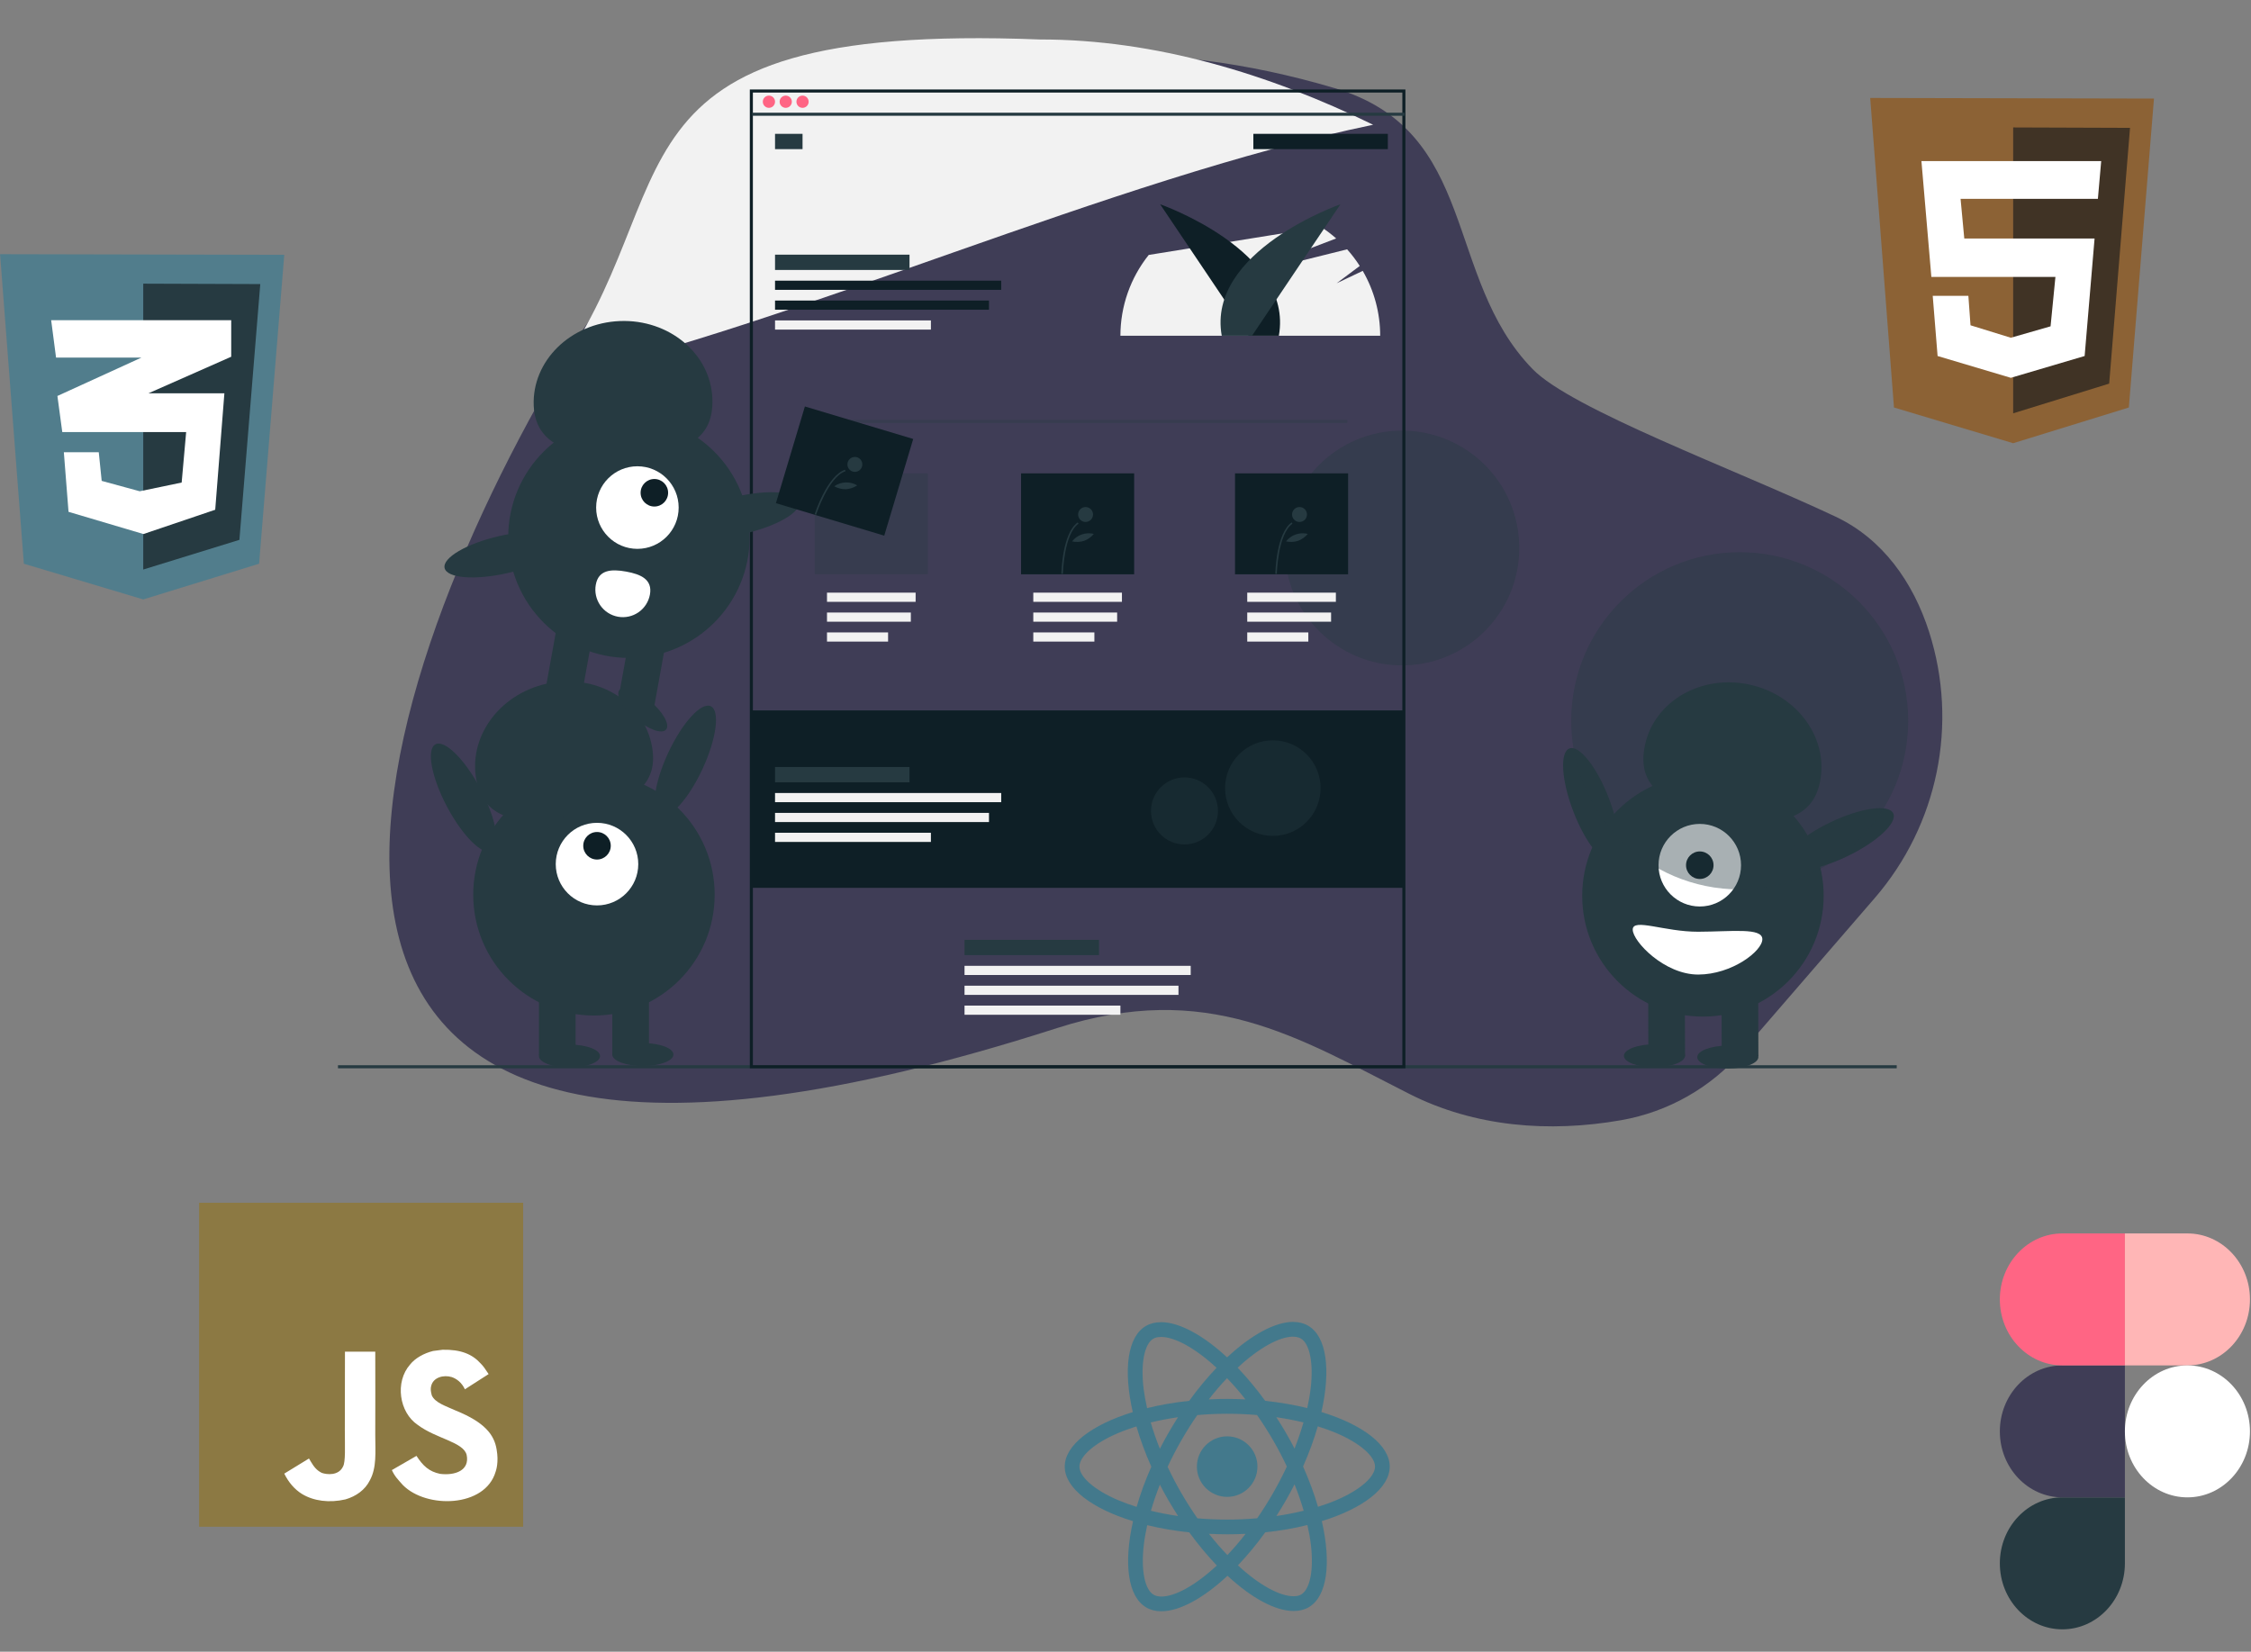 <svg width="496" height="364" viewBox="0 0 496 364" fill="none" xmlns="http://www.w3.org/2000/svg">
<rect x="0" y="0" width="496" height="364" fill="#808080" stroke="none"/>
<path d="M413.089 197.916C427.027 181.789 431.568 159.571 425.076 139.267C421.569 128.299 414.833 118.74 404.415 113.835C382.321 103.431 346.229 90.156 337.696 81.33C317.997 61.097 326.02 28.889 294.067 19.417C216.437 -3.594 153.058 29.882 122.915 81.33C76.853 159.948 39.055 288.87 232.887 226.575C265.982 215.939 285.814 228.548 310.576 241.087C324.943 248.363 341.364 249.651 357.225 246.863C367.566 245.045 376.962 239.715 383.827 231.772L413.089 197.916Z" fill="#3F3D56"/>
<path opacity="0.4" d="M308.918 146.634C323.192 146.634 334.763 135.053 334.763 120.766C334.763 106.479 323.192 94.897 308.918 94.897C294.645 94.897 283.074 106.479 283.074 120.766C283.074 135.053 294.645 146.634 308.918 146.634Z" fill="#263A41"/>
<path d="M309.508 156.56H165.389V195.656H309.508V156.56Z" fill="#0E1F26"/>
<path d="M300.278 59.696L294.523 62.422L299.616 58.61C298.788 57.316 297.858 56.092 296.835 54.947L271.878 61.156L294.422 52.548C293.391 51.639 292.297 50.804 291.148 50.051L253.119 56.182C249.081 61.236 246.88 67.514 246.877 73.985H304.121C304.119 68.966 302.793 64.037 300.278 59.696Z" fill="#F2F2F2"/>
<path d="M302.565 27.495C279.691 16.328 254.568 8.664 229.117 8.7C129.148 4.79 152.732 41.701 121.728 83.381C174.401 71.829 244.629 39.476 302.565 27.495Z" fill="#F2F2F2"/>
<path d="M417.935 234.753H74.473V235.427H417.935V234.753Z" fill="#263A41"/>
<path d="M275.117 73.985L255.632 45.016C255.632 45.016 285.14 55.327 281.791 73.985H275.117Z" fill="#0E1F26"/>
<path d="M275.881 73.985L295.366 45.016C295.366 45.016 265.858 55.327 269.207 73.985H275.881Z" fill="#263A41"/>
<path d="M309.677 235.427H165.221V19.721H309.677V235.427ZM165.894 234.753H309.003V20.395H165.894V234.753Z" fill="#0E1F26"/>
<path d="M309.508 24.838H165.726V25.512H309.508V24.838Z" fill="#263A41"/>
<path d="M169.43 23.766C170.174 23.766 170.777 23.162 170.777 22.418C170.777 21.673 170.174 21.069 169.43 21.069C168.686 21.069 168.083 21.673 168.083 22.418C168.083 23.162 168.686 23.766 169.43 23.766Z" fill="#FF6584"/>
<path d="M173.134 23.766C173.878 23.766 174.481 23.162 174.481 22.418C174.481 21.673 173.878 21.069 173.134 21.069C172.39 21.069 171.787 21.673 171.787 22.418C171.787 23.162 172.39 23.766 173.134 23.766Z" fill="#FF6584"/>
<path d="M176.838 23.766C177.582 23.766 178.185 23.162 178.185 22.418C178.185 21.673 177.582 21.069 176.838 21.069C176.094 21.069 175.491 21.673 175.491 22.418C175.491 23.162 176.094 23.766 176.838 23.766Z" fill="#FF6584"/>
<path d="M176.838 29.495H170.777V32.866H176.838V29.495Z" fill="#263A41"/>
<path d="M200.409 56.122H170.777V59.492H200.409V56.122Z" fill="#263A41"/>
<path d="M276.172 32.866L305.804 32.866V29.495L276.172 29.495V32.866Z" fill="#0E1F26"/>
<path d="M220.613 61.851H170.777V63.873H220.613V61.851Z" fill="#0E1F26"/>
<path d="M217.919 66.233H170.777V68.255H217.919V66.233Z" fill="#0E1F26"/>
<path d="M205.123 70.614H170.777V72.637H205.123V70.614Z" fill="#F2F2F2"/>
<path d="M201.756 130.608H182.226V132.63H201.756V130.608Z" fill="#F2F2F2"/>
<path d="M200.7 134.989H182.226V137.011H200.7V134.989Z" fill="#F2F2F2"/>
<path d="M195.686 139.371H182.226V141.393H195.686V139.371Z" fill="#F2F2F2"/>
<path d="M247.214 130.608H227.684V132.63H247.214V130.608Z" fill="#F2F2F2"/>
<path d="M246.158 134.989H227.684V137.011H246.158V134.989Z" fill="#F2F2F2"/>
<path d="M241.144 139.371H227.684V141.393H241.144V139.371Z" fill="#F2F2F2"/>
<path d="M294.356 130.608H274.826V132.63H294.356V130.608Z" fill="#F2F2F2"/>
<path d="M293.3 134.989H274.826V137.011H293.3V134.989Z" fill="#F2F2F2"/>
<path d="M288.286 139.371H274.826V141.393H288.286V139.371Z" fill="#F2F2F2"/>
<path d="M242.163 207.116H212.531V210.486H242.163V207.116Z" fill="#263A41"/>
<path d="M262.367 212.845H212.531V214.868H262.367V212.845Z" fill="#F2F2F2"/>
<path d="M259.673 217.227H212.531V219.249H259.673V217.227Z" fill="#F2F2F2"/>
<path d="M246.877 221.609H212.531V223.631H246.877V221.609Z" fill="#F2F2F2"/>
<path opacity="0.3" d="M296.881 92.522H179.7V93.196H296.881V92.522Z" fill="#263A41"/>
<path opacity="0.3" d="M204.45 104.318H179.532V126.563H204.45V104.318Z" fill="#263A41"/>
<path d="M249.908 104.318H224.99V126.563H249.908V104.318Z" fill="#0E1F26"/>
<path d="M297.05 104.318H272.132V126.563H297.05V104.318Z" fill="#0E1F26"/>
<path d="M234.202 126.47L233.874 126.463C233.881 126.099 234.086 117.511 237.464 115.137L237.653 115.406C234.411 117.684 234.204 126.382 234.202 126.47Z" fill="#263A41"/>
<path d="M239.202 115.029C240.11 115.029 240.846 114.292 240.846 113.383C240.846 112.475 240.11 111.738 239.202 111.738C238.294 111.738 237.558 112.475 237.558 113.383C237.558 114.292 238.294 115.029 239.202 115.029Z" fill="#263A41"/>
<path d="M238.87 119.193C238.015 119.461 237.104 119.501 236.229 119.307C236.785 118.599 237.533 118.067 238.384 117.775C239.234 117.482 240.151 117.443 241.024 117.66C240.452 118.351 239.709 118.879 238.87 119.193Z" fill="#263A41"/>
<path d="M281.344 126.47L281.015 126.463C281.023 126.099 281.228 117.511 284.606 115.137L284.794 115.406C281.553 117.684 281.346 126.382 281.344 126.47Z" fill="#263A41"/>
<path d="M286.344 115.029C287.252 115.029 287.987 114.292 287.987 113.383C287.987 112.475 287.252 111.738 286.344 111.738C285.436 111.738 284.7 112.475 284.7 113.383C284.7 114.292 285.436 115.029 286.344 115.029Z" fill="#263A41"/>
<path d="M286.011 119.193C285.156 119.461 284.246 119.501 283.371 119.307C283.927 118.599 284.675 118.067 285.525 117.775C286.376 117.482 287.293 117.443 288.166 117.66C287.594 118.351 286.851 118.879 286.011 119.193Z" fill="#263A41"/>
<path d="M200.409 169.03H170.777V172.401H200.409V169.03Z" fill="#263A41"/>
<path d="M220.613 174.76H170.777V176.782H220.613V174.76Z" fill="#F2F2F2"/>
<path d="M217.919 179.141H170.777V181.164H217.919V179.141Z" fill="#F2F2F2"/>
<path d="M205.123 183.523H170.777V185.545H205.123V183.523Z" fill="#F2F2F2"/>
<path opacity="0.4" d="M280.466 184.213C286.278 184.213 290.988 179.498 290.988 173.681C290.988 167.865 286.278 163.149 280.466 163.149C274.655 163.149 269.944 167.865 269.944 173.681C269.944 179.498 274.655 184.213 280.466 184.213Z" fill="#263A41"/>
<path opacity="0.4" d="M260.993 186.099C265.069 186.099 268.374 182.792 268.374 178.711C268.374 174.631 265.069 171.323 260.993 171.323C256.916 171.323 253.612 174.631 253.612 178.711C253.612 182.792 256.916 186.099 260.993 186.099Z" fill="#263A41"/>
<path d="M130.875 223.799C145.566 223.799 157.476 211.878 157.476 197.173C157.476 182.468 145.566 170.547 130.875 170.547C116.183 170.547 104.273 182.468 104.273 197.173C104.273 211.878 116.183 223.799 130.875 223.799Z" fill="#263A41"/>
<path d="M126.834 218.07H118.753V232.562H126.834V218.07Z" fill="#263A41"/>
<path d="M142.997 218.07H134.915V232.562H142.997V218.07Z" fill="#263A41"/>
<path d="M125.487 235.259C129.206 235.259 132.222 234.127 132.222 232.731C132.222 231.335 129.206 230.203 125.487 230.203C121.768 230.203 118.753 231.335 118.753 232.731C118.753 234.127 121.768 235.259 125.487 235.259Z" fill="#263A41"/>
<path d="M141.65 234.922C145.369 234.922 148.385 233.79 148.385 232.394C148.385 230.998 145.369 229.866 141.65 229.866C137.931 229.866 134.915 230.998 134.915 232.394C134.915 233.79 137.931 234.922 141.65 234.922Z" fill="#263A41"/>
<path d="M131.548 199.532C136.569 199.532 140.64 195.458 140.64 190.432C140.64 185.406 136.569 181.332 131.548 181.332C126.527 181.332 122.457 185.406 122.457 190.432C122.457 195.458 126.527 199.532 131.548 199.532Z" fill="white"/>
<path d="M131.548 189.421C133.222 189.421 134.579 188.063 134.579 186.388C134.579 184.712 133.222 183.354 131.548 183.354C129.874 183.354 128.518 184.712 128.518 186.388C128.518 188.063 129.874 189.421 131.548 189.421Z" fill="#0E1F26"/>
<path d="M105.07 172.411C102.923 162.783 109.789 153.054 120.406 150.681C131.024 148.308 141.373 154.189 143.521 163.818C145.669 173.446 138.632 176.997 128.014 179.37C117.396 181.743 107.218 182.04 105.07 172.411Z" fill="#263A41"/>
<path d="M154.79 169.472C157.885 162.804 158.699 156.61 156.608 155.637C154.517 154.664 150.312 159.281 147.216 165.949C144.121 172.617 143.307 178.811 145.398 179.784C147.489 180.756 151.694 176.14 154.79 169.472Z" fill="#263A41"/>
<path d="M108.4 187.566C110.438 186.486 109.305 180.343 105.868 173.844C102.432 167.346 97.993 162.953 95.955 164.033C93.917 165.113 95.051 171.256 98.487 177.755C101.924 184.253 106.362 188.646 108.4 187.566Z" fill="#263A41"/>
<path d="M355.374 189.794C357.526 188.964 357.128 182.73 354.486 175.869C351.845 169.008 347.959 164.12 345.807 164.95C343.655 165.78 344.052 172.014 346.694 178.875C349.336 185.736 353.222 190.624 355.374 189.794Z" fill="#263A41"/>
<path d="M375.234 224.036C389.926 224.036 401.836 212.115 401.836 197.41C401.836 182.704 389.926 170.783 375.234 170.783C360.543 170.783 348.633 182.704 348.633 197.41C348.633 212.115 360.543 224.036 375.234 224.036Z" fill="#263A41"/>
<path d="M379.373 232.786L387.454 232.763L387.414 218.271L379.332 218.293L379.373 232.786Z" fill="#263A41"/>
<path d="M363.211 232.833L371.292 232.81L371.252 218.317L363.17 218.34L363.211 232.833Z" fill="#263A41"/>
<path d="M380.728 235.48C384.448 235.469 387.46 234.329 387.456 232.933C387.452 231.537 384.433 230.414 380.714 230.424C376.995 230.435 373.983 231.575 373.987 232.971C373.991 234.367 377.009 235.49 380.728 235.48Z" fill="#263A41"/>
<path d="M364.565 235.188C368.284 235.178 371.296 234.038 371.292 232.642C371.288 231.245 368.27 230.122 364.55 230.133C360.831 230.143 357.819 231.283 357.823 232.679C357.827 234.075 360.845 235.199 364.565 235.188Z" fill="#263A41"/>
<path d="M374.542 199.771C379.563 199.771 383.633 195.696 383.633 190.671C383.633 185.645 379.563 181.571 374.542 181.571C369.521 181.571 365.45 185.645 365.45 190.671C365.45 195.696 369.521 199.771 374.542 199.771Z" fill="white"/>
<path d="M374.542 193.704C376.215 193.704 377.572 192.346 377.572 190.671C377.572 188.995 376.215 187.637 374.542 187.637C372.868 187.637 371.511 188.995 371.511 190.671C371.511 192.346 372.868 193.704 374.542 193.704Z" fill="#0E1F26"/>
<path d="M400.969 172.576C403.09 162.941 396.197 153.231 385.572 150.888C374.948 148.545 364.616 154.456 362.495 164.09C360.374 173.724 367.421 177.256 378.045 179.599C388.669 181.942 398.848 182.21 400.969 172.576Z" fill="#263A41"/>
<path d="M406.961 188.742C413.59 185.573 418.157 181.315 417.163 179.232C416.169 177.149 409.99 178.03 403.362 181.2C396.733 184.369 392.166 188.627 393.16 190.71C394.154 192.792 400.333 191.911 406.961 188.742Z" fill="#263A41"/>
<path d="M388.327 206.979C388.335 209.585 381.645 214.749 374.207 214.77C366.768 214.791 359.773 207.474 359.765 204.868C359.758 202.262 366.741 205.354 374.18 205.333C381.619 205.312 388.32 204.373 388.327 206.979Z" fill="white"/>
<path opacity="0.4" d="M383.335 196.009C403.838 196.009 420.459 179.373 420.459 158.851C420.459 138.33 403.838 121.693 383.335 121.693C362.832 121.693 346.212 138.33 346.212 158.851C346.212 179.373 362.832 196.009 383.335 196.009Z" fill="#263A41"/>
<path d="M138.587 144.995C153.279 144.995 165.189 133.074 165.189 118.369C165.189 103.664 153.279 91.743 138.587 91.743C123.896 91.743 111.986 103.664 111.986 118.369C111.986 133.074 123.896 144.995 138.587 144.995Z" fill="#263A41"/>
<path d="M130.892 138.211L122.94 136.77L120.361 151.031L128.313 152.472L130.892 138.211Z" fill="#263A41"/>
<path d="M146.797 141.093L138.845 139.652L136.265 153.913L144.218 155.354L146.797 141.093Z" fill="#263A41"/>
<path d="M146.767 160.782C147.669 159.717 146.099 156.903 143.26 154.497C140.422 152.091 137.39 151.004 136.489 152.069C135.588 153.135 137.158 155.949 139.996 158.355C142.834 160.761 145.866 161.848 146.767 160.782Z" fill="#263A41"/>
<path d="M131.194 157.96C132.096 156.895 130.526 154.081 127.687 151.675C124.849 149.269 121.817 148.182 120.916 149.248C120.015 150.313 121.585 153.127 124.423 155.533C127.261 157.939 130.293 159.026 131.194 157.96Z" fill="#263A41"/>
<path d="M140.45 120.956C145.471 120.956 149.541 116.882 149.541 111.856C149.541 106.83 145.471 102.756 140.45 102.756C135.429 102.756 131.358 106.83 131.358 111.856C131.358 116.882 135.429 120.956 140.45 120.956Z" fill="white"/>
<path d="M144.186 111.628C145.86 111.628 147.217 110.269 147.217 108.594C147.217 106.919 145.86 105.561 144.186 105.561C142.513 105.561 141.156 106.919 141.156 108.594C141.156 110.269 142.513 111.628 144.186 111.628Z" fill="#0E1F26"/>
<path d="M117.603 89.403C117.203 79.545 125.69 71.196 136.561 70.754C147.431 70.312 156.567 77.945 156.967 87.802C157.367 97.659 149.811 99.899 138.941 100.341C128.071 100.783 118.003 99.26 117.603 89.403Z" fill="#263A41"/>
<path d="M164.083 117.592C171.243 115.949 176.63 112.794 176.115 110.544C175.599 108.294 169.377 107.802 162.217 109.444C155.057 111.087 149.67 114.243 150.186 116.493C150.701 118.742 156.923 119.235 164.083 117.592Z" fill="#263A41"/>
<path d="M111.865 126.284C119.026 124.641 124.412 121.485 123.897 119.236C123.382 116.986 117.16 116.494 110 118.136C102.84 119.779 97.453 122.935 97.968 125.184C98.483 127.434 104.705 127.926 111.865 126.284Z" fill="#263A41"/>
<path d="M131.281 128.862C130.995 130.445 131.349 132.078 132.265 133.4C133.181 134.722 134.584 135.626 136.166 135.912C137.748 136.199 139.378 135.845 140.699 134.928C142.02 134.011 142.923 132.607 143.21 131.023C143.806 127.726 141.259 126.56 137.965 125.963C134.671 125.366 131.878 125.565 131.281 128.862Z" fill="white"/>
<path d="M201.223 96.74L177.355 89.578L170.973 110.885L194.841 118.048L201.223 96.74Z" fill="#0E1F26"/>
<path d="M179.824 113.444L179.511 113.343C179.622 112.996 182.283 104.829 186.199 103.526L186.303 103.839C182.545 105.089 179.851 113.36 179.824 113.444Z" fill="#263A41"/>
<path d="M188.367 103.991C189.275 103.991 190.011 103.255 190.011 102.346C190.011 101.437 189.275 100.701 188.367 100.701C187.46 100.701 186.724 101.437 186.724 102.346C186.724 103.255 187.46 103.991 188.367 103.991Z" fill="#263A41"/>
<path d="M186.382 107.815C185.486 107.827 184.603 107.603 183.82 107.165C184.556 106.647 185.425 106.352 186.324 106.317C187.223 106.282 188.112 106.507 188.886 106.967C188.14 107.464 187.277 107.757 186.382 107.815Z" fill="#263A41"/>
<g clip-path="url(#clip0_163_3)">
<path d="M417.329 89.804L412.093 21.588L474.621 21.725L469.085 89.804L443.593 97.673L417.329 89.804Z" fill="#8C6235"/>
<path d="M443.593 91.085V28.085L469.343 28.176L464.751 84.542L443.593 91.085Z" fill="#403325"/>
<path d="M462.262 43.824L462.991 35.497H423.38L425.568 61.026H452.906L451.834 71.915L443.079 74.431L434.195 71.686L433.723 65.189H425.869L426.942 78.457L443.078 83.261L459.343 78.457L461.532 52.562H432.822L432.006 43.824H462.262Z" fill="white"/>
</g>
<g clip-path="url(#clip1_163_3)">
<path d="M5.257 124.231L0.013 56.016L62.638 56.153L57.093 124.231L31.562 132.1L5.257 124.231Z" fill="#517D8C"/>
<path d="M31.562 125.512V62.513L57.351 62.604L52.752 118.97L31.562 125.512Z" fill="#263A41"/>
<path d="M50.947 70.565H11.274L12.349 78.8H31.175L12.65 87.264L13.724 95.225H41.018L40.029 106.342L30.788 108.264L22.407 105.976L21.762 99.662H14.068L15.1 112.794L31.605 117.689L47.422 112.336L49.443 86.669H32.722L50.946 78.617L50.947 70.565Z" fill="white"/>
</g>
<g clip-path="url(#clip2_163_3)">
<path d="M43.873 265.06H115.273V336.46H43.873V265.06Z" fill="#8C7943"/>
<path d="M109.429 319.431C108.907 316.174 106.782 313.438 100.491 310.886C98.305 309.882 95.869 309.163 95.142 307.506C94.885 306.543 94.851 306 95.013 305.416C95.482 303.522 97.742 302.932 99.534 303.475C100.688 303.862 101.78 304.751 102.439 306.169C105.52 304.174 105.513 304.188 107.665 302.817C106.877 301.595 106.457 301.032 105.941 300.509C104.088 298.439 101.563 297.373 97.525 297.455C96.826 297.543 96.12 297.638 95.421 297.726C93.405 298.235 91.484 299.294 90.358 300.713C86.978 304.547 87.941 311.26 92.054 314.022C96.106 317.063 102.058 317.755 102.819 320.599C103.558 324.081 100.26 325.207 96.982 324.807C94.566 324.305 93.222 323.076 91.769 320.843C89.095 322.391 89.095 322.391 86.347 323.972C86.998 325.397 87.683 326.042 88.776 327.277C93.948 332.524 106.891 332.266 109.212 324.325C109.307 324.053 109.932 322.234 109.429 319.431ZM82.688 297.876H76.01C76.01 303.645 75.983 309.373 75.983 315.142C75.983 318.814 76.173 322.18 75.575 323.212C74.598 325.241 72.067 324.99 70.913 324.596C69.739 324.019 69.141 323.198 68.449 322.038C68.259 321.705 68.117 321.447 68.069 321.427C66.257 322.533 64.451 323.646 62.639 324.752C63.542 326.605 64.872 328.214 66.576 329.259C69.121 330.786 72.542 331.254 76.118 330.433C78.446 329.754 80.455 328.35 81.507 326.212C83.028 323.409 82.702 320.015 82.688 316.262C82.722 310.14 82.688 304.018 82.688 297.876Z" fill="white"/>
</g>
<g clip-path="url(#clip3_163_3)">
<path d="M306.221 323.207C306.221 318.463 300.28 313.968 291.173 311.18C293.274 301.896 292.34 294.51 288.224 292.145C287.275 291.591 286.166 291.328 284.955 291.328V294.583C285.626 294.583 286.166 294.714 286.619 294.962C288.604 296.101 289.465 300.436 288.793 306.012C288.633 307.384 288.37 308.829 288.049 310.304C285.188 309.603 282.065 309.063 278.781 308.713C276.81 306.012 274.767 303.56 272.709 301.414C277.467 296.991 281.933 294.568 284.969 294.568V291.313C280.955 291.313 275.701 294.174 270.388 299.137C265.075 294.203 259.82 291.372 255.806 291.372V294.627C258.828 294.627 263.309 297.035 268.067 301.429C266.024 303.575 263.98 306.012 262.039 308.713C258.74 309.063 255.617 309.603 252.756 310.318C252.42 308.859 252.172 307.443 251.997 306.085C251.311 300.509 252.157 296.174 254.128 295.021C254.566 294.758 255.135 294.641 255.806 294.641V291.386C254.58 291.386 253.471 291.649 252.508 292.204C248.406 294.568 247.487 301.94 249.603 311.194C240.524 313.997 234.613 318.478 234.613 323.207C234.613 327.951 240.554 332.447 249.661 335.235C247.56 344.519 248.494 351.905 252.61 354.269C253.559 354.824 254.668 355.087 255.894 355.087C259.908 355.087 265.162 352.226 270.475 347.263C275.788 352.197 281.043 355.028 285.057 355.028C286.283 355.028 287.392 354.766 288.356 354.211C292.457 351.846 293.377 344.475 291.26 335.221C300.31 332.433 306.221 327.937 306.221 323.207ZM287.217 313.471C286.677 315.354 286.006 317.296 285.247 319.237C284.648 318.069 284.021 316.902 283.334 315.734C282.663 314.566 281.948 313.427 281.233 312.318C283.305 312.625 285.305 313.004 287.217 313.471ZM280.532 329.017C279.394 330.987 278.226 332.856 277.014 334.593C274.84 334.783 272.636 334.885 270.417 334.885C268.213 334.885 266.009 334.783 263.849 334.607C262.637 332.87 261.455 331.017 260.317 329.061C259.207 327.149 258.2 325.207 257.281 323.251C258.186 321.295 259.207 319.339 260.302 317.427C261.44 315.456 262.608 313.588 263.82 311.851C265.994 311.661 268.198 311.559 270.417 311.559C272.621 311.559 274.825 311.661 276.985 311.836C278.197 313.573 279.379 315.427 280.517 317.383C281.627 319.295 282.634 321.237 283.553 323.193C282.634 325.149 281.627 327.105 280.532 329.017ZM285.247 327.119C286.035 329.075 286.706 331.031 287.261 332.929C285.349 333.396 283.334 333.79 281.247 334.097C281.962 332.973 282.678 331.819 283.349 330.637C284.021 329.469 284.648 328.287 285.247 327.119ZM270.446 342.694C269.089 341.293 267.731 339.731 266.388 338.023C267.702 338.082 269.045 338.125 270.402 338.125C271.774 338.125 273.132 338.096 274.46 338.023C273.146 339.731 271.789 341.293 270.446 342.694ZM259.587 334.097C257.514 333.79 255.514 333.411 253.602 332.943C254.142 331.06 254.814 329.119 255.573 327.178C256.171 328.345 256.799 329.513 257.485 330.681C258.171 331.849 258.872 332.987 259.587 334.097ZM270.373 303.721C271.731 305.122 273.088 306.684 274.431 308.392C273.117 308.333 271.774 308.289 270.417 308.289C269.045 308.289 267.688 308.319 266.359 308.392C267.673 306.684 269.03 305.122 270.373 303.721ZM259.572 312.318C258.857 313.442 258.142 314.595 257.47 315.778C256.799 316.945 256.171 318.113 255.573 319.281C254.785 317.325 254.113 315.369 253.559 313.471C255.471 313.019 257.485 312.625 259.572 312.318ZM246.363 330.593C241.196 328.389 237.853 325.499 237.853 323.207C237.853 320.916 241.196 318.011 246.363 315.821C247.618 315.281 248.99 314.8 250.406 314.347C251.238 317.208 252.333 320.186 253.69 323.237C252.347 326.273 251.267 329.236 250.45 332.082C249.005 331.63 247.633 331.133 246.363 330.593ZM254.215 351.452C252.23 350.314 251.369 345.978 252.041 340.402C252.201 339.03 252.464 337.585 252.785 336.111C255.646 336.812 258.769 337.352 262.053 337.702C264.024 340.402 266.067 342.855 268.125 345C263.367 349.423 258.901 351.846 255.865 351.846C255.208 351.832 254.653 351.7 254.215 351.452ZM288.837 340.329C289.523 345.905 288.677 350.241 286.706 351.394C286.268 351.657 285.699 351.773 285.028 351.773C282.006 351.773 277.525 349.365 272.767 344.971C274.81 342.826 276.854 340.388 278.795 337.687C282.094 337.337 285.217 336.797 288.078 336.082C288.414 337.556 288.677 338.972 288.837 340.329ZM294.457 330.593C293.201 331.133 291.829 331.615 290.414 332.068C289.582 329.207 288.487 326.229 287.129 323.178C288.472 320.142 289.552 317.179 290.37 314.332C291.815 314.785 293.187 315.281 294.471 315.821C299.638 318.025 302.981 320.916 302.981 323.207C302.966 325.499 299.624 328.404 294.457 330.593Z" fill="#43798C"/>
<path d="M270.402 329.878C274.086 329.878 277.073 326.892 277.073 323.207C277.073 319.523 274.086 316.537 270.402 316.537C266.718 316.537 263.732 319.523 263.732 323.207C263.732 326.892 266.718 329.878 270.402 329.878Z" fill="#43798C"/>
</g>
<g clip-path="url(#clip4_163_3)">
<path d="M454.436 359.068C462.042 359.068 468.214 352.553 468.214 344.527V329.986H454.436C446.831 329.986 440.658 336.5 440.658 344.527C440.658 352.553 446.831 359.068 454.436 359.068Z" fill="#263A41"/>
<path d="M440.658 315.445C440.658 307.418 446.831 300.904 454.436 300.904H468.214V329.986H454.436C446.831 329.986 440.658 323.471 440.658 315.445Z" fill="#3F3D56"/>
<path d="M440.658 286.363C440.658 278.336 446.831 271.822 454.436 271.822H468.214V300.904H454.436C446.831 300.904 440.658 294.389 440.658 286.363Z" fill="#FF6584"/>
<path d="M468.214 271.822H481.992C489.598 271.822 495.77 278.336 495.77 286.363C495.77 294.389 489.598 300.904 481.992 300.904H468.214V271.822Z" fill="#FFB6B6"/>
<path d="M495.77 315.445C495.77 323.471 489.598 329.986 481.992 329.986C474.387 329.986 468.214 323.471 468.214 315.445C468.214 307.418 474.387 300.904 481.992 300.904C489.598 300.904 495.77 307.418 495.77 315.445Z" fill="white"/>
</g>
<defs>
<clipPath id="clip0_163_3">
<rect width="62.528" height="76.34" fill="white" transform="translate(412.093 21.461)"/>
</clipPath>
<clipPath id="clip1_163_3">
<rect width="62.625" height="76.34" fill="white" transform="translate(0.013 55.888)"/>
</clipPath>
<clipPath id="clip2_163_3">
<rect width="71.4" height="71.4" fill="white" transform="translate(43.873 265.06)"/>
</clipPath>
<clipPath id="clip3_163_3">
<rect width="71.608" height="81.6" fill="white" transform="translate(234.613 282.4)"/>
</clipPath>
<clipPath id="clip4_163_3">
<rect width="55.123" height="87.246" fill="white" transform="translate(440.653 271.822)"/>
</clipPath>
</defs>
</svg>

